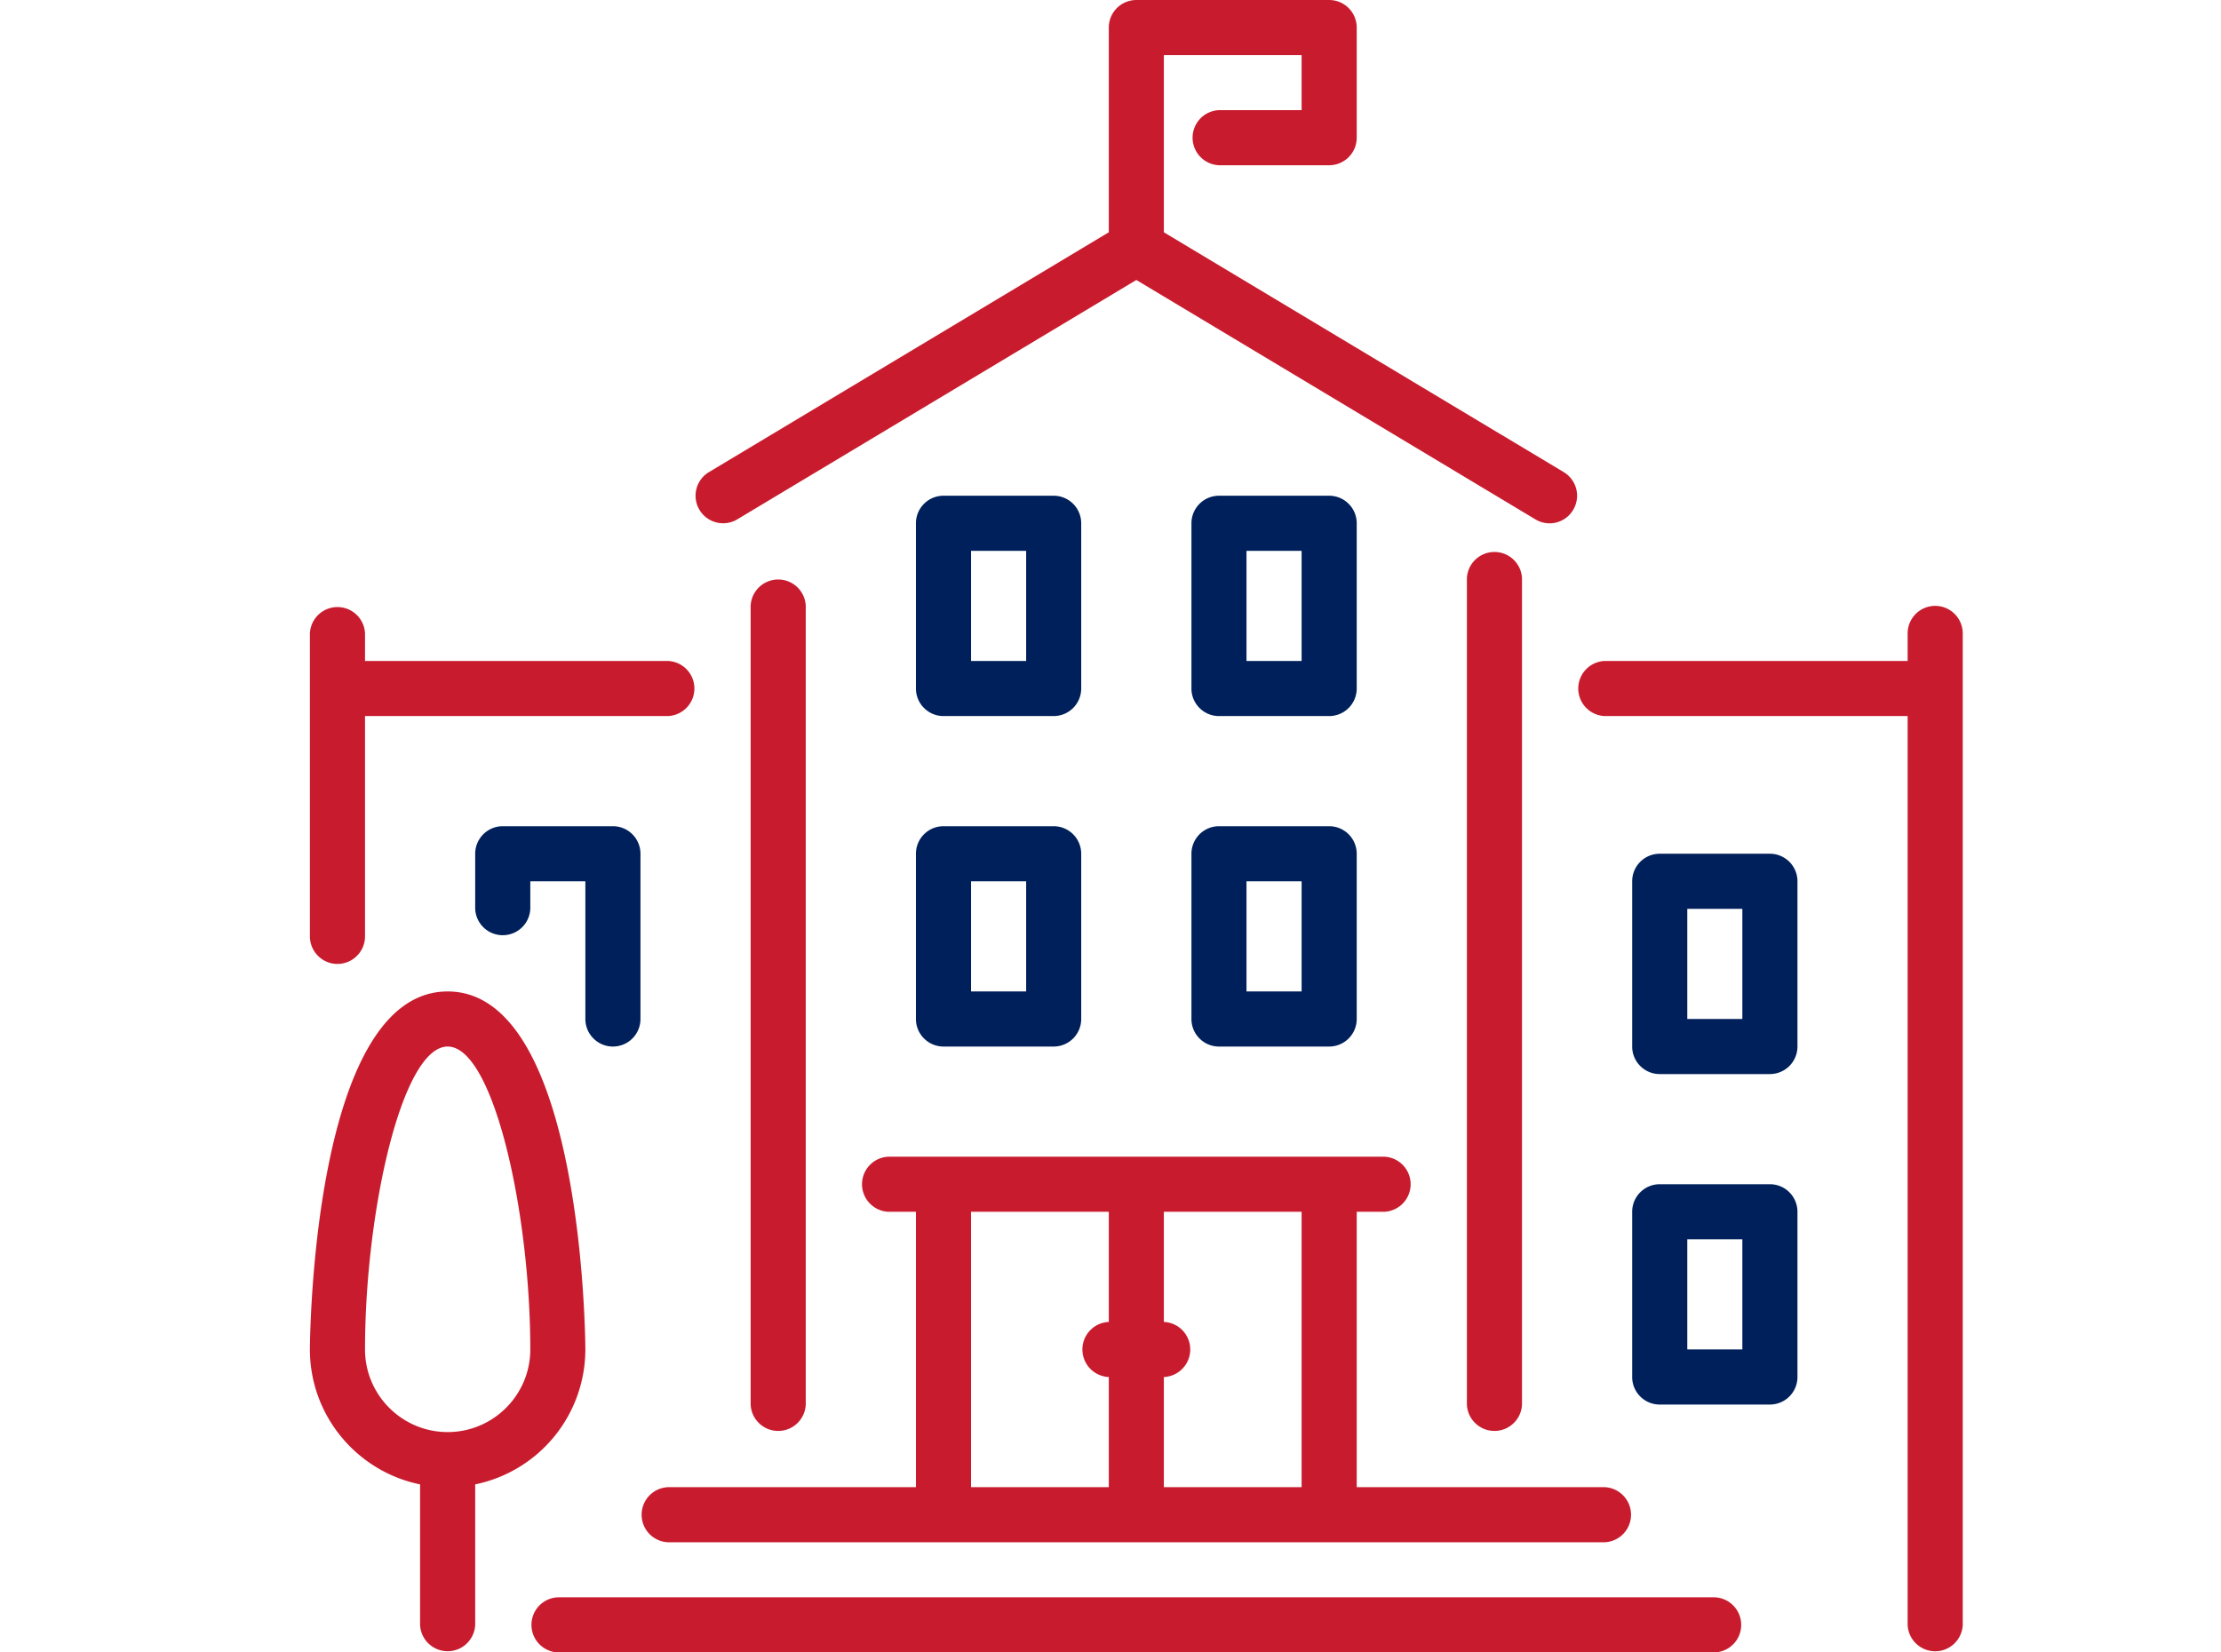 <svg xmlns="http://www.w3.org/2000/svg" width="43" height="32" viewBox="0 0 43 32">
  <g fill="none" fill-rule="nonzero">
    <path fill="#00205B" d="M17.733 19.733c0 .295.24.534.534.534H20.4a.534.534 0 0 0 .533-.534v-3.2A.534.534 0 0 0 20.4 16h-2.133a.534.534 0 0 0-.534.533v3.2zm1.067-2.666h1.067V19.2H18.8v-2.133zM18.267 13.867H20.4a.534.534 0 0 0 .533-.534v-3.2A.534.534 0 0 0 20.4 9.6h-2.133a.534.534 0 0 0-.534.533v3.2c0 .295.24.534.534.534zm.533-3.2h1.067V12.8H18.8v-2.133z"/>
    <path fill="#C81C2E" d="M14.275 10.057L22 5.422l7.725 4.635a.53.53 0 0 0 .732-.182.533.533 0 0 0-.182-.732l-7.742-4.645V1.067H25.2v1.066h-1.6a.534.534 0 0 0 0 1.067h2.133a.534.534 0 0 0 .534-.533V.533A.534.534 0 0 0 25.733 0H22a.534.534 0 0 0-.533.533v3.965l-7.742 4.645a.533.533 0 1 0 .55.914z"/>
    <path fill="#00205B" d="M11.867 20.267a.534.534 0 0 0 .533-.534v-3.2a.534.534 0 0 0-.533-.533H9.733a.534.534 0 0 0-.533.533V17.6a.534.534 0 0 0 1.067 0v-.533h1.066v2.666c0 .295.24.534.534.534z"/>
    <path fill="#C81C2E" d="M15.6 27.2V11.733a.534.534 0 0 0-1.067 0V27.2a.534.534 0 0 0 1.067 0z"/>
    <path fill="#C81C2E" d="M12.933 29.867h18.134a.534.534 0 0 0 0-1.067h-4.8v-5.333h.533a.534.534 0 0 0 0-1.067h-9.6a.534.534 0 0 0 0 1.067h.533V28.8h-4.8a.534.534 0 0 0 0 1.067zm9.6-3.2a.534.534 0 0 0 0-1.067v-2.133H25.2V28.8h-2.667v-2.133zm-3.733-3.2h2.667V25.6a.534.534 0 0 0 0 1.067V28.8H18.8v-5.333z"/>
    <path fill="#00205B" d="M34.267 22.933h-2.134a.534.534 0 0 0-.533.534v3.2c0 .294.239.533.533.533h2.134a.534.534 0 0 0 .533-.533v-3.2a.534.534 0 0 0-.533-.534zm-.534 3.2h-1.066V24h1.066v2.133zM34.267 16.533h-2.134a.534.534 0 0 0-.533.534v3.2c0 .294.239.533.533.533h2.134a.534.534 0 0 0 .533-.533v-3.2a.534.534 0 0 0-.533-.534zm-.534 3.2h-1.066V17.6h1.066v2.133z"/>
    <path fill="#C81C2E" d="M33.2 30.933H10.8a.534.534 0 0 0 0 1.067h22.4a.534.534 0 0 0 0-1.067zM37.467 11.733a.534.534 0 0 0-.534.534v.533h-5.866a.534.534 0 0 0 0 1.067h5.866v17.6a.534.534 0 0 0 1.067 0v-19.2a.534.534 0 0 0-.533-.534z"/>
    <path fill="#00205B" d="M23.067 19.733c0 .295.239.534.533.534h2.133a.534.534 0 0 0 .534-.534v-3.2a.534.534 0 0 0-.534-.533H23.6a.534.534 0 0 0-.533.533v3.2zm1.066-2.666H25.2V19.2h-1.067v-2.133z"/>
    <path fill="#C81C2E" d="M11.333 26.133c0-.069-.03-6.933-2.666-6.933C6.03 19.2 6 26.064 6 26.133c0 1.288.918 2.365 2.133 2.613v2.72a.534.534 0 0 0 1.067 0v-2.72a2.671 2.671 0 0 0 2.133-2.613zm-2.666 1.6c-.882 0-1.6-.718-1.6-1.6 0-2.657.713-5.866 1.6-5.866.886 0 1.6 3.21 1.6 5.866 0 .882-.718 1.6-1.6 1.6zM29.467 27.2v-16a.534.534 0 0 0-1.067 0v16a.534.534 0 0 0 1.067 0z"/>
    <path fill="#00205B" d="M23.6 13.867h2.133a.534.534 0 0 0 .534-.534v-3.2a.534.534 0 0 0-.534-.533H23.6a.534.534 0 0 0-.533.533v3.2c0 .295.239.534.533.534zm.533-3.2H25.2V12.8h-1.067v-2.133z"/>
    <path fill="#C81C2E" d="M6.533 18.667a.534.534 0 0 0 .534-.534v-4.266h5.866a.534.534 0 0 0 0-1.067H7.067v-.533a.534.534 0 0 0-1.067 0v5.866c0 .295.239.534.533.534z"/>
  </g>
</svg>
